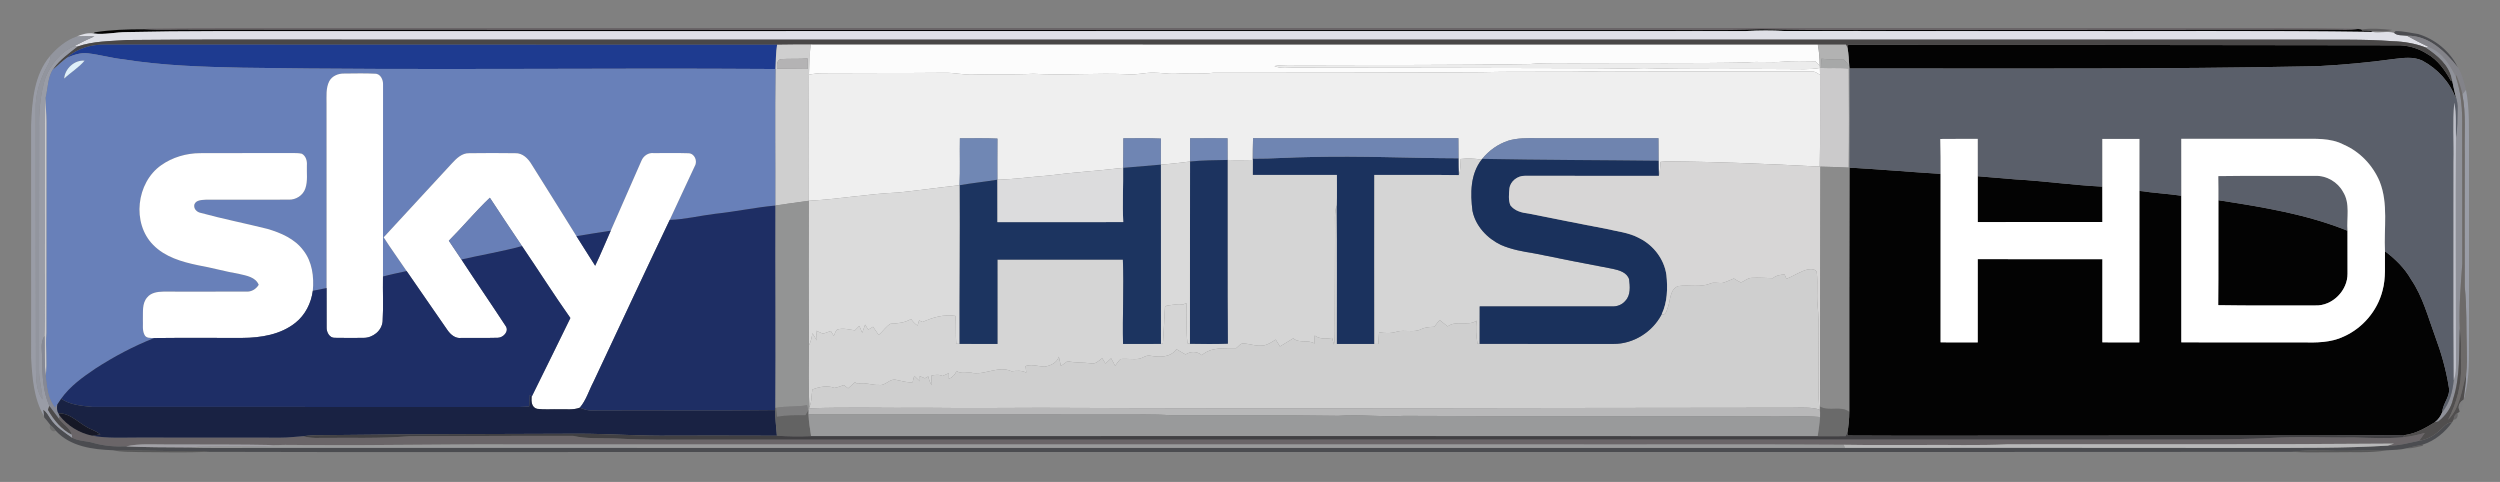 <?xml version="1.0" encoding="UTF-8" standalone="yes"?>
<svg xmlns="http://www.w3.org/2000/svg" xmlns:xlink="http://www.w3.org/1999/xlink" width="553.333px" height="106.667px" viewBox="0 0 415 80" version="1.1">
  <rect x="0" y="0" width="415" height="80" fill="#808080" stroke="none"/>
  <g id="surface1">
    <path style=" stroke:none;fill-rule:nonzero;fill:rgb(41.569%,39.608%,40.784%);fill-opacity:1;" d="M 23.855 4.863 C 24.305 4.758 24.766 4.742 25.223 4.742 C 34.059 4.586 42.898 4.672 51.734 4.648 C 160.371 4.648 269.008 4.648 377.648 4.648 C 382.316 4.641 386.992 4.68 391.66 4.781 L 391.449 4.812 C 390.051 5.074 388.633 4.926 387.227 4.945 C 366.055 4.992 344.883 4.949 323.707 4.988 C 313.285 4.93 302.852 5.113 292.43 4.867 C 285.199 5.125 277.949 4.922 270.715 4.988 C 191.23 4.988 111.746 4.992 32.262 4.949 C 29.461 4.875 26.648 5.074 23.855 4.863 Z M 23.855 4.863 "/>
    <path style=" stroke:none;fill-rule:nonzero;fill:rgb(41.569%,39.608%,40.784%);fill-opacity:1;" d="M 9.871 68.98 C 11.203 70.691 13.168 71.895 15.293 72.328 C 17.832 72.801 20.426 72.625 22.992 72.633 C 30.855 72.633 38.719 72.629 46.586 72.648 C 47.828 72.656 49.059 72.492 50.297 72.41 C 51.18 72.641 52.094 72.73 53.004 72.691 C 58.004 72.625 63.02 72.828 68.008 72.406 C 77.047 72.41 86.09 72.324 95.129 72.352 C 97.336 72.863 99.602 72.703 101.844 72.766 C 107.789 73.105 113.75 72.93 119.699 72.973 C 197.918 72.965 276.133 72.98 354.352 72.961 C 361.895 72.934 369.438 73.066 376.969 72.699 C 381.551 72.406 386.141 72.676 390.73 72.605 C 393.457 72.695 396.199 72.828 398.922 72.586 C 400.145 72.48 401.336 72.188 402.52 71.871 C 402.199 72.309 401.879 72.738 401.57 73.176 C 399.855 73.523 398.152 74.023 396.391 73.973 C 396.734 73.863 397.078 73.746 397.43 73.633 C 376.051 73.816 354.672 73.695 333.293 73.746 C 328.398 73.992 323.496 73.812 318.598 73.867 C 314.422 73.844 310.246 73.91 306.07 73.828 C 289.93 73.707 273.777 73.809 257.637 73.773 C 200.379 73.773 143.121 73.781 85.863 73.773 C 74.578 73.695 63.297 73.965 52.012 73.879 C 49.918 73.902 47.824 73.801 45.734 73.887 C 39.746 73.754 33.754 73.801 27.762 73.781 C 25.477 73.797 23.164 73.586 20.914 74.102 C 19.113 74.172 17.297 74.031 15.551 73.539 C 14.375 73.168 13.074 73.254 11.973 72.66 C 11.953 72.488 11.938 72.316 11.922 72.148 C 11.59 70.992 10.441 70.438 9.781 69.512 C 9.805 69.379 9.848 69.113 9.871 68.98 Z M 9.871 68.98 "/>
    <path style=" stroke:none;fill-rule:nonzero;fill:rgb(1.176%,1.176%,1.176%);fill-opacity:1;" d="M 15.734 5.363 C 18.414 4.938 21.145 4.863 23.855 4.863 C 26.648 5.074 29.461 4.875 32.262 4.949 C 111.746 4.992 191.23 4.988 270.715 4.988 C 277.949 4.922 285.199 5.125 292.43 4.867 C 302.852 5.113 313.285 4.93 323.707 4.988 C 344.883 4.949 366.055 4.992 387.227 4.945 C 388.633 4.926 390.051 5.074 391.449 4.812 C 391.578 4.832 391.836 4.871 391.965 4.895 C 392.004 4.938 392.094 5.035 392.133 5.082 C 392.617 5.07 393.105 5.09 393.594 5.145 L 393.84 5.301 C 375.781 5.043 357.723 5.203 339.664 5.16 C 325.184 5.148 310.703 5.164 296.223 5.148 C 294.109 5.02 291.992 5.035 289.879 5.152 C 209.855 5.16 129.832 5.148 49.805 5.168 C 40.227 5.184 30.648 5.113 21.074 5.328 C 19.219 5.328 17.371 5.801 15.512 5.559 Z M 15.734 5.363 "/>
    <path style=" stroke:none;fill-rule:nonzero;fill:rgb(1.176%,1.176%,1.176%);fill-opacity:1;" d="M 306.797 7.449 C 337.121 7.465 367.449 7.453 397.77 7.523 C 399.57 7.461 401.355 7.957 402.871 8.922 C 404.703 9.938 405.91 11.699 406.895 13.492 L 407.02 13.188 C 407.199 14.086 407.402 14.977 407.613 15.871 L 407.637 16.273 C 406.641 13.586 404.609 11.402 402.102 10.062 C 400.586 9.352 398.867 9.617 397.27 9.809 C 393.094 10.391 388.891 10.762 384.684 10.988 C 358.797 11.523 332.902 11.348 307.012 11.363 C 307.004 11.254 306.984 11.039 306.977 10.934 C 306.91 9.945 306.871 8.957 306.699 7.984 C 306.727 7.852 306.773 7.582 306.797 7.449 Z M 306.797 7.449 "/>
    <path style=" stroke:none;fill-rule:nonzero;fill:rgb(1.176%,1.176%,1.176%);fill-opacity:1;" d="M 307.012 27.832 C 312.059 28.098 317.094 28.559 322.141 28.859 C 322.141 38.184 322.141 47.508 322.137 56.832 C 324.191 56.84 326.246 56.832 328.301 56.836 C 328.305 52.23 328.293 47.625 328.305 43.02 C 335.203 43.031 342.098 43.016 348.996 43.027 C 348.996 47.629 349 52.23 348.992 56.832 C 351.039 56.84 353.086 56.832 355.133 56.836 C 355.141 48.453 355.129 40.066 355.141 31.684 C 357.449 32.027 359.781 32.156 362.098 32.488 C 362.102 40.605 362.102 48.719 362.098 56.832 C 368.773 56.84 375.449 56.832 382.125 56.836 C 384.473 56.887 386.922 56.898 389.09 55.852 C 392.215 54.449 394.648 51.586 395.492 48.262 C 396.09 46.129 395.848 43.891 395.906 41.707 C 397.625 42.992 399.172 44.516 400.242 46.395 C 402.188 49.254 403.051 52.641 404.234 55.848 C 405.25 58.566 406.047 61.379 406.5 64.242 C 406.832 65.777 405.496 66.93 405.414 68.414 C 405.156 69.078 404.738 69.672 404.164 70.098 C 402.625 71.059 401.031 71.973 399.199 72.223 C 380.949 72.344 362.699 72.27 344.449 72.324 C 331.879 72.289 319.305 72.383 306.734 72.301 L 306.652 71.875 C 306.875 70.719 306.973 69.543 306.98 68.367 C 306.992 54.855 306.961 41.344 307.012 27.832 Z M 307.012 27.832 "/>
    <path style=" stroke:none;fill-rule:nonzero;fill:rgb(1.176%,1.176%,1.176%);fill-opacity:1;" d="M 328.305 29.254 C 330.391 29.41 332.469 29.621 334.559 29.777 C 339.379 30.047 344.164 30.746 348.988 30.977 C 349 32.938 348.992 34.895 348.996 36.852 C 342.098 36.867 335.203 36.852 328.305 36.859 C 328.301 34.324 328.297 31.789 328.305 29.254 Z M 328.305 29.254 "/>
    <path style=" stroke:none;fill-rule:nonzero;fill:rgb(1.176%,1.176%,1.176%);fill-opacity:1;" d="M 368.254 33.238 C 375.508 34.359 382.844 35.535 389.684 38.301 C 389.695 40.664 389.688 43.031 389.691 45.395 C 389.734 48.215 387.184 50.809 384.348 50.703 C 378.977 50.672 373.598 50.758 368.223 50.656 C 368.285 44.852 368.227 39.043 368.254 33.238 Z M 368.254 33.238 "/>
    <path style=" stroke:none;fill-rule:nonzero;fill:rgb(24.706%,24.314%,24.706%);fill-opacity:0.529;" d="M 391.965 4.895 C 393.648 4.648 395.395 4.801 397.09 4.965 C 395.969 5.344 394.746 5.09 393.594 5.145 C 393.105 5.09 392.617 5.07 392.133 5.082 C 392.094 5.035 392.004 4.938 391.965 4.895 Z M 391.965 4.895 "/>
    <path style=" stroke:none;fill-rule:nonzero;fill:rgb(87.451%,87.843%,90.588%);fill-opacity:1;" d="M 21.074 5.328 C 30.648 5.113 40.227 5.184 49.805 5.168 C 129.832 5.148 209.855 5.16 289.879 5.152 C 291.992 5.035 294.109 5.02 296.223 5.148 C 310.703 5.164 325.184 5.148 339.664 5.16 C 357.723 5.203 375.781 5.043 393.84 5.301 C 395.02 5.535 396.258 5.109 397.406 5.449 C 397.984 5.977 398.82 5.816 399.543 5.926 C 400.758 6.605 401.996 7.238 403.25 7.84 C 403.109 7.852 402.824 7.871 402.684 7.887 C 400.914 7.203 399.02 6.891 397.129 6.836 C 392.344 6.461 387.535 6.641 382.742 6.57 C 275.266 6.562 167.793 6.57 60.32 6.57 C 47.234 6.594 34.145 6.496 21.055 6.641 C 18.301 6.836 15.477 6.801 12.836 7.734 L 12.332 7.648 C 13.426 7.062 14.543 6.527 15.68 6.031 C 14.699 6.027 13.719 6.008 12.742 6.055 C 13.609 5.684 14.559 5.406 15.512 5.559 C 17.371 5.801 19.219 5.328 21.074 5.328 Z M 21.074 5.328 "/>
    <path style=" stroke:none;fill-rule:nonzero;fill:rgb(29.412%,29.804%,31.373%);fill-opacity:1;" d="M 397.406 5.449 C 397.473 5.375 397.605 5.23 397.668 5.156 C 398.914 5.148 400.164 5.469 401.402 5.648 C 404.215 6.484 406.723 8.527 407.996 11.184 C 405.91 8.539 403.156 5.859 399.543 5.926 C 398.82 5.816 397.984 5.977 397.406 5.449 Z M 397.406 5.449 "/>
    <path style=" stroke:none;fill-rule:nonzero;fill:rgb(29.412%,29.804%,31.373%);fill-opacity:1;" d="M 7.16 68.02 C 7.754 68.344 8.02 68.992 8.398 69.516 C 9.281 70.867 10.68 71.742 11.973 72.66 C 13.074 73.254 14.375 73.168 15.551 73.539 C 17.297 74.031 19.113 74.172 20.914 74.102 C 24.242 74.258 27.57 74.254 30.898 74.277 C 35.066 74.402 39.242 74.324 43.414 74.332 C 131.012 74.359 218.609 74.348 306.207 74.344 C 328.961 74.328 351.719 74.336 374.477 74.359 C 381.781 74.34 389.094 74.418 396.391 73.973 C 398.152 74.023 399.855 73.523 401.57 73.176 C 402.855 72.973 404.035 72.34 404.984 71.457 C 405.613 70.922 406.137 70.109 407.055 70.098 C 405.867 71.77 404.148 73.191 402.18 73.805 C 401.293 73.977 400.406 74.156 399.547 74.406 C 398.461 74.691 397.332 74.68 396.227 74.746 C 393.008 74.711 389.789 74.926 386.574 74.793 C 384.512 74.652 382.449 74.762 380.406 75.008 C 289.887 75.07 199.371 75.016 108.855 75.035 C 84.09 75.016 59.324 75.082 34.566 75.004 C 32.637 74.734 30.688 74.945 28.75 74.891 C 25.426 74.809 22.102 74.77 18.777 74.742 C 15.402 74.621 11.648 74.141 9.25 71.488 C 9.02 71.133 8.723 70.824 8.379 70.574 C 8.242 70.398 7.969 70.047 7.832 69.871 C 7.812 69.848 7.77 69.793 7.746 69.766 C 7.645 69.645 7.441 69.41 7.34 69.289 L 7.309 69.086 C 7.273 68.82 7.199 68.289 7.16 68.02 Z M 7.16 68.02 "/>
    <path style=" stroke:none;fill-rule:nonzero;fill:rgb(57.255%,58.431%,61.961%);fill-opacity:1;" d="M 8.336 9.254 C 9.539 7.883 11 6.656 12.742 6.055 C 13.719 6.008 14.699 6.027 15.68 6.031 C 14.543 6.527 13.426 7.062 12.332 7.648 C 10.07 8.586 8.453 10.691 7.535 12.906 C 6.688 15.645 6.43 18.551 6.496 21.41 C 6.473 34.723 6.473 48.039 6.48 61.352 C 6.445 63.027 6.988 64.641 7.051 66.309 C 6.023 64.887 5.992 63.027 5.965 61.344 C 5.934 46.961 5.941 32.582 5.93 18.203 C 5.844 15.934 6.5 13.699 7.477 11.672 C 7.832 10.895 8.453 10.164 8.336 9.254 Z M 8.336 9.254 "/>
    <path style=" stroke:none;fill-rule:nonzero;fill:rgb(51.373%,51.373%,53.725%);fill-opacity:0.969;" d="M 399.543 5.926 C 403.156 5.859 405.91 8.539 407.996 11.184 C 408.77 12.285 408.996 13.641 409.355 14.914 C 409.207 15.109 408.902 15.492 408.754 15.684 C 408.516 14.582 408.199 13.492 407.742 12.461 L 407.688 12.809 C 406.715 10.797 405.43 8.691 403.25 7.84 C 401.996 7.238 400.758 6.605 399.543 5.926 Z M 399.543 5.926 "/>
    <path style=" stroke:none;fill-rule:nonzero;fill:rgb(28.627%,27.843%,27.843%);fill-opacity:1;" d="M 12.836 7.734 C 15.477 6.801 18.301 6.836 21.055 6.641 C 34.145 6.496 47.234 6.594 60.32 6.57 C 167.793 6.57 275.266 6.562 382.742 6.57 C 387.535 6.641 392.344 6.461 397.129 6.836 C 399.02 6.891 400.914 7.203 402.684 7.887 C 404.598 9.16 406.598 10.789 407.02 13.188 L 406.895 13.492 C 405.91 11.699 404.703 9.938 402.871 8.922 C 401.355 7.957 399.57 7.461 397.77 7.523 C 367.449 7.453 337.121 7.465 306.797 7.449 C 306.773 7.582 306.727 7.852 306.699 7.984 C 306.629 7.844 306.492 7.562 306.422 7.418 C 304.867 7.445 303.312 7.395 301.758 7.414 C 246.043 7.426 190.328 7.41 134.613 7.398 C 132.738 7.391 130.867 7.391 128.996 7.43 C 91.848 7.426 54.703 7.398 17.559 7.402 C 15.238 7.344 12.832 8 11.102 9.602 C 10.301 10.211 9.562 10.895 8.812 11.562 L 8.949 11.273 C 9.988 9.844 11.465 8.82 12.836 7.734 Z M 12.836 7.734 "/>
    <path style=" stroke:none;fill-rule:nonzero;fill:rgb(11.765%,23.137%,56.471%);fill-opacity:1;" d="M 11.102 9.602 C 12.832 8 15.238 7.344 17.559 7.402 C 54.703 7.398 91.848 7.426 128.996 7.43 C 128.789 8.762 128.789 10.113 128.734 11.457 C 99.234 11.246 69.734 11.703 40.234 11.238 C 33.625 11.105 26.996 10.898 20.457 9.848 C 18.508 9.641 16.617 9.09 14.676 8.863 C 13.426 8.684 12.219 9.105 11.102 9.602 Z M 11.102 9.602 "/>
    <path style=" stroke:none;fill-rule:nonzero;fill:rgb(81.176%,81.176%,81.176%);fill-opacity:1;" d="M 128.996 7.43 C 130.867 7.391 132.738 7.391 134.613 7.398 C 134.324 9.043 134.387 10.719 134.289 12.379 C 134.223 19.359 134.312 26.344 134.254 33.328 C 132.395 33.555 130.551 33.867 128.699 34.121 C 128.73 26.57 128.633 19.008 128.734 11.457 C 128.789 10.113 128.789 8.762 128.996 7.43 M 129.582 9.816 C 128.887 10.047 128.98 10.828 128.988 11.41 C 130.676 11.414 132.363 11.414 134.051 11.449 C 134.055 10.863 134.059 10.281 134.059 9.695 C 132.566 9.82 131.07 9.711 129.582 9.816 Z M 129.582 9.816 "/>
    <path style=" stroke:none;fill-rule:nonzero;fill:rgb(81.176%,81.176%,81.176%);fill-opacity:1;" d="M 221.613 38.031 C 221.633 36.703 221.465 35.344 221.902 34.059 C 221.969 41.734 221.91 49.414 221.926 57.094 C 223.996 57.094 226.07 57.09 228.141 57.094 C 228.312 57.094 228.648 57.094 228.816 57.094 C 228.852 56.449 228.887 55.801 228.922 55.156 C 229.891 55.328 230.895 55.363 231.844 55.066 C 233.18 54.676 234.645 55.289 235.922 54.641 C 236.59 54.305 237.348 54.289 238.082 54.242 C 238.387 53.871 238.676 53.492 238.977 53.117 C 239.418 53.477 239.855 53.84 240.309 54.191 C 241.738 53.098 243.676 54.219 245.129 53.227 C 244.945 54.5 245.059 55.797 245.266 57.062 L 245.621 57.078 C 253.027 57.102 260.434 57.086 267.836 57.09 C 271.156 57.109 274.316 55.109 275.836 52.176 C 276.59 52.387 276.691 51.414 276.895 50.938 C 277.316 49.754 277.184 48.078 278.543 47.5 C 280.32 47.211 282.203 47.773 283.91 47.062 C 284.652 46.719 285.477 47.172 286.223 46.887 C 286.766 46.695 287.289 46.457 287.82 46.23 C 288.191 46.465 288.562 46.707 288.973 46.887 C 289.59 46.695 290.074 46.137 290.754 46.125 C 291.934 46.047 293.117 46.152 294.301 46.18 C 294.828 45.715 295.551 45.605 296.23 45.555 C 296.355 45.793 296.445 46.043 296.543 46.297 C 297.742 45.82 298.824 45.039 300.086 44.727 C 300.629 44.637 301.617 44.617 301.605 45.406 C 301.766 47.098 301.566 48.797 301.703 50.484 C 302.062 53.992 301.805 57.523 301.891 61.039 C 301.957 63.355 301.727 65.688 302.066 67.988 C 300.586 67.551 299.039 67.676 297.523 67.68 C 255.918 67.703 214.32 67.879 172.707 67.695 C 166.32 67.727 159.938 67.762 153.555 67.691 C 147.133 67.762 140.711 67.551 134.297 67.781 L 134.355 67.566 C 134.785 66.656 134.688 65.633 134.848 64.664 C 135.969 64.219 137.328 63.93 138.508 64.395 C 139.051 64.316 139.559 64.094 140.074 63.922 C 140.309 64.102 140.543 64.289 140.785 64.469 C 141.152 64.137 141.527 63.801 141.906 63.469 C 142.027 63.531 142.273 63.652 142.395 63.711 C 143.562 63.395 144.723 63.973 145.906 63.902 C 146.98 64.098 147.668 62.797 148.754 63.051 C 149.66 63.223 150.551 63.543 151.492 63.457 C 151.582 63.098 151.668 62.742 151.758 62.387 C 152.078 62.684 152.387 62.992 152.711 63.293 C 152.695 63.008 152.684 62.723 152.676 62.438 C 152.961 62.559 153.242 62.68 153.531 62.797 C 153.715 62.691 153.898 62.59 154.086 62.484 C 154.219 62.992 154.359 63.504 154.672 63.938 C 154.676 63.41 154.617 62.887 154.586 62.367 C 155.207 62.211 155.859 62.125 156.457 62.418 C 156.805 62.262 157.156 62.105 157.508 61.945 C 157.504 62.262 157.508 62.582 157.512 62.902 C 158.098 62.633 158.562 62.195 158.77 61.57 C 159.613 62.184 160.625 61.672 161.555 61.93 C 163.703 62.195 165.836 60.652 167.93 61.645 C 168.75 61.52 169.574 61.461 170.359 61.859 C 170.324 61.492 170.273 61.129 170.246 60.762 C 171.301 60.41 172.348 60.832 173.41 60.867 C 174.387 60.703 175.457 60.242 175.766 59.203 C 175.875 59.727 175.984 60.246 176.109 60.762 C 176.477 60.488 176.848 60.219 177.223 59.949 C 178.461 60.266 179.754 60.125 181.02 60.309 C 181.812 60.527 182.391 59.891 182.961 59.461 C 183.145 59.758 183.328 60.055 183.516 60.352 C 183.824 60.062 184.129 59.766 184.441 59.48 C 184.668 59.895 184.887 60.309 185.113 60.727 C 185.395 60.344 185.66 59.941 186.008 59.605 C 187.035 59.477 188.078 59.73 189.105 59.551 C 189.754 59.43 190.32 58.859 191.012 59.062 C 192.523 59.332 194.305 59.344 195.289 57.969 C 195.789 58.258 196.293 58.555 196.801 58.844 C 197.645 58.281 198.727 58.285 199.504 58.965 C 201.066 57.566 203.266 57.848 205.199 57.801 C 205.586 57.527 205.898 56.965 206.438 57.008 C 207.516 57.086 208.574 57.512 209.668 57.352 C 210.453 57.254 211.113 56.785 211.762 56.367 C 211.996 56.746 212.23 57.133 212.473 57.512 C 213.207 57.059 213.941 56.605 214.684 56.164 C 215.684 57.047 217.125 56.332 218.23 57.031 C 218.219 56.586 218.215 56.145 218.238 55.699 C 219.09 56.316 220.129 56.254 221.121 56.094 C 221.219 56.465 221.324 56.836 221.434 57.211 C 221.648 55.824 221.543 54.418 221.562 53.027 C 221.605 48.027 221.586 43.027 221.613 38.031 Z M 221.613 38.031 "/>
    <path style=" stroke:none;fill-rule:nonzero;fill:rgb(98.824%,98.824%,98.824%);fill-opacity:1;" d="M 134.613 7.398 C 190.328 7.41 246.043 7.426 301.758 7.414 C 301.977 8.566 302.07 9.73 302.074 10.902 C 301.828 10.656 301.582 10.414 301.336 10.172 C 299.539 10.141 297.742 10.094 295.957 10.242 C 293.969 10.438 291.969 10.148 289.98 10.371 C 281.004 10.555 272.023 10.43 263.047 10.484 C 260.02 10.535 256.984 10.359 253.965 10.633 C 241.355 10.848 228.742 10.762 216.129 10.816 C 214.602 10.824 213.062 10.715 211.551 10.965 C 212.68 11.465 213.949 11.18 215.145 11.234 C 231.645 11.27 248.141 11.254 264.637 11.32 C 267.402 11.332 270.164 11.434 272.926 11.309 C 280.91 11.574 288.898 11.375 296.883 11.469 C 298.621 11.449 300.375 11.598 302.098 11.277 C 302.105 11.664 302.109 12.051 302.125 12.441 C 301.688 12.164 301.258 11.801 300.711 11.855 C 289.113 11.852 277.516 11.871 265.922 11.82 C 259.254 12.016 252.594 11.816 245.934 11.988 C 231.094 12.078 216.254 12.059 201.414 12.078 C 199.293 12.355 197.156 12.117 195.031 12.254 C 193.859 12.297 192.699 12.07 191.531 12.059 C 190.156 12.027 188.805 12.438 187.426 12.34 C 182.129 12.062 176.82 12.559 171.527 12.246 C 168.195 12.434 164.855 12.273 161.523 12.391 C 159.914 12.449 158.34 12.035 156.734 12.082 C 150.035 12.148 143.336 12.098 136.641 12.148 C 135.848 12.148 135.062 12.246 134.289 12.379 C 134.387 10.719 134.324 9.043 134.613 7.398 Z M 134.613 7.398 "/>
    <path style=" stroke:none;fill-rule:nonzero;fill:rgb(69.804%,69.804%,69.804%);fill-opacity:1;" d="M 301.758 7.414 C 303.312 7.395 304.867 7.445 306.422 7.418 C 306.492 7.562 306.629 7.844 306.699 7.984 C 306.871 8.957 306.91 9.945 306.977 10.934 C 306.684 10.582 306.398 10.234 306.105 9.891 C 304.848 9.906 303.594 9.887 302.352 9.742 C 302.316 10.254 302.297 10.766 302.273 11.281 L 302.098 11.277 L 302.074 10.902 C 302.07 9.73 301.977 8.566 301.758 7.414 Z M 301.758 7.414 "/>
    <path style=" stroke:none;fill-rule:nonzero;fill:rgb(60%,61.176%,65.098%);fill-opacity:1;" d="M 7.535 12.906 C 8.453 10.691 10.07 8.586 12.332 7.648 L 12.836 7.734 C 11.465 8.82 9.988 9.844 8.949 11.273 C 7.887 12.703 7.973 14.582 7.578 16.25 C 7.445 17.641 7.5 19.043 7.469 20.441 C 7.457 30.449 7.477 40.457 7.465 50.465 C 7.449 52.227 7.523 53.992 7.398 55.75 C 6.594 56.938 7.031 58.414 7.004 59.746 C 7.023 62.324 7.125 64.977 8.188 67.379 C 8.129 67.543 8.016 67.871 7.957 68.039 C 8.918 69.691 10.176 71.289 11.922 72.148 C 11.938 72.316 11.953 72.488 11.973 72.66 C 10.68 71.742 9.281 70.867 8.398 69.516 C 8.02 68.992 7.754 68.344 7.16 68.02 C 7.199 68.289 7.273 68.82 7.309 69.086 C 5.594 66.184 5.355 62.727 5.168 59.438 C 5.16 46.543 5.16 33.652 5.164 20.758 C 5.316 16.777 5.648 12.434 8.336 9.254 C 8.453 10.164 7.832 10.895 7.477 11.672 C 6.5 13.699 5.844 15.934 5.93 18.203 C 5.941 32.582 5.934 46.961 5.965 61.344 C 5.992 63.027 6.023 64.887 7.051 66.309 C 6.988 64.641 6.445 63.027 6.48 61.352 C 6.473 48.039 6.473 34.723 6.496 21.41 C 6.43 18.551 6.688 15.645 7.535 12.906 Z M 7.535 12.906 "/>
    <path style=" stroke:none;fill-rule:nonzero;fill:rgb(60%,61.176%,65.098%);fill-opacity:1;" d="M 408.754 15.684 C 408.902 15.492 409.207 15.109 409.355 14.914 C 410 18.215 409.82 21.586 409.852 24.926 C 409.848 35.043 409.848 45.16 409.852 55.277 C 409.816 58.957 410.082 62.73 408.965 66.289 C 409.109 64.898 409.379 63.516 409.383 62.113 C 409.559 60.691 409.512 59.258 409.488 57.832 C 409.379 54.422 409.504 51.004 409.152 47.605 C 409.121 40.262 409.141 32.918 409.152 25.57 C 409.07 22.277 409.398 18.938 408.754 15.684 Z M 408.754 15.684 "/>
    <path style=" stroke:none;fill-rule:nonzero;fill:rgb(56.078%,56.863%,60%);fill-opacity:1;" d="M 403.25 7.84 C 405.43 8.691 406.715 10.797 407.688 12.809 C 408.574 15.465 408.773 18.293 408.723 21.078 C 408.719 28.641 408.754 36.203 408.738 43.762 C 408.492 47.348 408.172 50.945 408.316 54.539 C 408.148 58.461 408.453 62.48 407.199 66.262 C 406.883 67.754 405.945 69.035 404.758 69.957 C 404.609 69.992 404.316 70.062 404.164 70.098 C 404.738 69.672 405.156 69.078 405.414 68.414 C 406.648 66.914 407.125 65 407.324 63.105 C 407.84 61.828 407.656 60.434 407.691 59.09 C 407.699 46.996 407.605 34.902 407.691 22.805 C 407.988 21.289 407.902 19.73 407.969 18.195 C 408.012 17.402 407.871 16.617 407.613 15.871 C 407.402 14.977 407.199 14.086 407.02 13.188 C 406.598 10.789 404.598 9.16 402.684 7.887 C 402.824 7.871 403.109 7.852 403.25 7.84 Z M 403.25 7.84 "/>
    <path style=" stroke:none;fill-rule:nonzero;fill:rgb(40.784%,50.196%,72.549%);fill-opacity:1;" d="M 11.102 9.602 C 12.219 9.105 13.426 8.684 14.676 8.863 C 16.617 9.09 18.508 9.641 20.457 9.848 C 26.996 10.898 33.625 11.105 40.234 11.238 C 69.734 11.703 99.234 11.246 128.734 11.457 C 128.633 19.008 128.73 26.57 128.699 34.121 C 125.363 34.426 122.086 35.133 118.762 35.484 C 116.23 35.789 113.73 36.422 111.172 36.504 C 112.531 33.508 113.969 30.551 115.34 27.559 C 115.828 26.727 115.305 25.465 114.289 25.441 C 112.371 25.375 110.449 25.426 108.531 25.418 C 107.641 25.309 106.828 25.855 106.488 26.664 C 104.773 30.531 103.094 34.414 101.387 38.289 C 99.488 38.594 97.586 38.879 95.688 39.199 C 93.227 35.219 90.73 31.266 88.25 27.297 C 87.672 26.324 86.754 25.387 85.535 25.434 C 82.988 25.395 80.441 25.402 77.895 25.434 C 76.676 25.395 75.773 26.305 75.008 27.133 C 71.238 31.219 67.461 35.305 63.691 39.395 C 64.906 41.297 66.246 43.121 67.504 44.996 C 66.191 45.289 64.871 45.543 63.574 45.895 C 63.59 35.281 63.578 24.664 63.586 14.047 C 63.625 13.27 63.172 12.23 62.273 12.238 C 60.559 12.148 58.836 12.203 57.125 12.211 C 56.16 12.184 55.133 12.602 54.66 13.477 C 54.066 14.641 54.223 15.992 54.207 17.25 C 54.215 27.441 54.203 37.629 54.215 47.816 C 53.453 47.977 52.688 48.129 51.926 48.27 C 52.145 45.961 51.828 43.453 50.363 41.578 C 48.934 39.641 46.625 38.652 44.391 37.996 C 40.719 37.078 37.004 36.344 33.352 35.348 C 32.672 35.23 32.078 34.645 32.273 33.914 C 32.574 33.176 33.504 33.203 34.168 33.148 C 38.75 33.133 43.328 33.164 47.91 33.137 C 49.109 33.195 50.312 32.434 50.688 31.277 C 51.109 30.055 50.895 28.727 50.941 27.461 C 51 26.727 50.797 25.914 50.113 25.523 C 49.59 25.398 49.047 25.414 48.516 25.406 C 43.418 25.43 38.316 25.395 33.219 25.426 C 30.934 25.434 28.621 26.105 26.75 27.434 C 22.637 30.324 21.852 37.055 25.438 40.664 C 27.395 42.664 30.18 43.465 32.844 44.023 C 35.156 44.43 37.422 45.082 39.734 45.48 C 40.93 45.762 42.422 45.992 42.949 47.277 C 42.504 47.996 41.734 48.469 40.875 48.406 C 36.289 48.43 31.703 48.402 27.117 48.41 C 26.156 48.422 25.066 48.574 24.426 49.379 C 23.551 50.379 23.762 51.809 23.719 53.031 C 23.77 53.867 23.586 54.777 23.973 55.551 C 24.242 56.195 25.02 56.082 25.59 56.117 C 22.168 57.465 18.906 59.199 15.824 61.195 C 13.734 62.605 11.625 64.113 10.148 66.195 C 9.93 66.5 9.723 66.816 9.516 67.133 C 9.422 67.27 9.242 67.535 9.148 67.676 C 7.938 66.207 7.77 64.254 7.59 62.441 C 7.852 60.059 7.539 57.66 7.695 55.273 C 7.707 43.555 7.699 31.84 7.711 20.121 C 7.711 18.828 7.551 17.539 7.578 16.25 C 7.973 14.582 7.887 12.703 8.949 11.273 L 8.812 11.562 C 9.562 10.895 10.301 10.211 11.102 9.602 M 10.656 13.039 C 11.746 12.008 13.07 11.227 14.035 10.074 C 12.379 9.918 10.77 11.402 10.656 13.039 Z M 10.656 13.039 "/>
    <path style=" stroke:none;fill-rule:nonzero;fill:rgb(70.588%,70.196%,70.588%);fill-opacity:1;" d="M 129.582 9.816 C 131.07 9.711 132.566 9.82 134.059 9.695 C 134.059 10.281 134.055 10.863 134.051 11.449 C 132.363 11.414 130.676 11.414 128.988 11.41 C 128.98 10.828 128.887 10.047 129.582 9.816 Z M 129.582 9.816 "/>
    <path style=" stroke:none;fill-rule:nonzero;fill:rgb(65.49%,65.882%,65.882%);fill-opacity:1;" d="M 302.352 9.742 C 303.594 9.887 304.848 9.906 306.105 9.891 C 306.398 10.234 306.684 10.582 306.977 10.934 C 306.984 11.039 307.004 11.254 307.012 11.363 C 307.047 16.852 307.035 22.344 307.012 27.832 L 306.848 27.824 C 306.953 22.352 306.922 16.871 306.867 11.398 C 305.336 11.223 303.801 11.359 302.273 11.281 C 302.297 10.766 302.316 10.254 302.352 9.742 Z M 302.352 9.742 "/>
    <path style=" stroke:none;fill-rule:nonzero;fill:rgb(35.294%,37.255%,41.569%);fill-opacity:1;" d="M 397.27 9.809 C 398.867 9.617 400.586 9.352 402.102 10.062 C 404.609 11.402 406.641 13.586 407.637 16.273 L 407.613 15.871 C 407.871 16.617 408.012 17.402 407.969 18.195 C 407.902 19.73 407.988 21.289 407.691 22.805 C 407.621 20.887 407.805 18.941 407.41 17.051 C 407.105 20.293 407.367 23.57 407.285 26.828 C 407.309 38.922 407.23 51.012 407.324 63.105 C 407.125 65 406.648 66.914 405.414 68.414 C 405.496 66.93 406.832 65.777 406.5 64.242 C 406.047 61.379 405.25 58.566 404.234 55.848 C 403.051 52.641 402.188 49.254 400.242 46.395 C 399.172 44.516 397.625 42.992 395.906 41.707 C 395.711 37.855 396.488 33.816 395.027 30.137 C 393.895 27.453 391.762 25.188 389.082 24.023 C 386.844 22.84 384.238 23.062 381.797 23.043 C 375.227 23.043 368.66 23.039 362.09 23.043 C 362.098 26.195 362.086 29.344 362.098 32.488 C 359.781 32.156 357.449 32.027 355.141 31.684 C 355.145 28.809 355.133 25.938 355.148 23.062 C 353.09 23.051 351.035 23.055 348.984 23.062 C 348.988 25.699 348.98 28.34 348.988 30.977 C 344.164 30.746 339.379 30.047 334.559 29.777 C 332.469 29.621 330.391 29.41 328.305 29.254 C 328.309 27.184 328.312 25.121 328.305 23.055 C 326.23 23.062 324.156 23.043 322.086 23.07 C 322.145 25 322.137 26.93 322.141 28.859 C 317.094 28.559 312.059 28.098 307.012 27.832 C 307.035 22.344 307.047 16.852 307.012 11.363 C 332.902 11.348 358.797 11.523 384.684 10.988 C 388.891 10.762 393.094 10.391 397.27 9.809 Z M 397.27 9.809 "/>
    <path style=" stroke:none;fill-rule:nonzero;fill:rgb(35.294%,37.255%,41.569%);fill-opacity:1;" d="M 368.234 29.234 C 373.613 29.148 378.992 29.227 384.375 29.195 C 386.23 29.137 388.062 30.219 388.949 31.852 C 390.16 33.781 389.523 36.152 389.684 38.301 C 382.844 35.535 375.508 34.359 368.254 33.238 C 368.25 31.902 368.27 30.57 368.234 29.234 Z M 368.234 29.234 "/>
    <path style=" stroke:none;fill-rule:nonzero;fill:rgb(87.059%,94.118%,98.431%);fill-opacity:1;" d="M 10.656 13.039 C 10.77 11.402 12.379 9.918 14.035 10.074 C 13.07 11.227 11.746 12.008 10.656 13.039 Z M 10.656 13.039 "/>
    <path style=" stroke:none;fill-rule:nonzero;fill:rgb(92.549%,92.549%,92.549%);fill-opacity:1;" d="M 263.047 10.484 C 272.023 10.43 281.004 10.555 289.98 10.371 C 291.969 10.148 293.969 10.438 295.957 10.242 C 297.742 10.094 299.539 10.141 301.336 10.172 C 301.582 10.414 301.828 10.656 302.074 10.902 L 302.098 11.277 C 300.375 11.598 298.621 11.449 296.883 11.469 C 288.898 11.375 280.91 11.574 272.926 11.309 C 270.164 11.434 267.402 11.332 264.637 11.32 C 248.141 11.254 231.645 11.27 215.145 11.234 C 213.949 11.18 212.68 11.465 211.551 10.965 C 213.062 10.715 214.602 10.824 216.129 10.816 C 228.742 10.762 241.355 10.848 253.965 10.633 C 256.984 10.359 260.02 10.535 263.047 10.484 Z M 263.047 10.484 "/>
    <path style=" stroke:none;fill-rule:nonzero;fill:rgb(79.608%,79.216%,79.608%);fill-opacity:1;" d="M 302.098 11.277 L 302.273 11.281 C 303.801 11.359 305.336 11.223 306.867 11.398 C 306.922 16.871 306.953 22.352 306.848 27.824 C 305.293 27.746 303.742 27.688 302.188 27.664 L 302.062 27.656 C 302.207 22.586 302.105 17.512 302.125 12.441 C 302.109 12.051 302.105 11.664 302.098 11.277 Z M 302.098 11.277 "/>
    <path style=" stroke:none;fill-rule:nonzero;fill:rgb(79.608%,79.216%,79.608%);fill-opacity:1;" d="M 7.469 20.441 C 7.5 19.043 7.445 17.641 7.578 16.25 C 7.551 17.539 7.711 18.828 7.711 20.121 C 7.699 31.84 7.707 43.555 7.695 55.273 C 7.539 57.66 7.852 60.059 7.59 62.441 C 7.336 60.219 7.445 57.98 7.398 55.75 C 7.523 53.992 7.449 52.227 7.465 50.465 C 7.477 40.457 7.457 30.449 7.469 20.441 Z M 7.469 20.441 "/>
    <path style=" stroke:none;fill-rule:nonzero;fill:rgb(93.725%,93.725%,93.725%);fill-opacity:1;" d="M 201.414 12.078 C 216.254 12.059 231.094 12.078 245.934 11.988 C 252.594 11.816 259.254 12.016 265.922 11.82 C 277.516 11.871 289.113 11.852 300.711 11.855 C 301.258 11.801 301.688 12.164 302.125 12.441 C 302.105 17.512 302.207 22.586 302.062 27.656 C 293.637 27.207 285.199 26.855 276.758 26.781 C 276.379 26.801 276 26.832 275.629 26.867 C 275.617 27.648 275.555 28.43 275.375 29.195 C 275.332 28.359 275.332 27.523 275.324 26.691 C 275.309 25.441 275.312 24.191 275.305 22.941 C 268.562 22.938 261.824 22.945 255.086 22.938 C 253.5 22.922 251.887 22.895 250.359 23.359 C 248.668 23.922 247.164 24.984 246.047 26.371 L 245.938 26.508 C 244.797 26.289 243.629 26.273 242.477 26.387 C 242.434 27.289 242.469 28.207 242.164 29.07 C 242.109 28.137 242.121 27.203 242.113 26.273 C 242.102 25.164 242.098 24.055 242.094 22.945 C 230.73 22.938 219.367 22.949 208.004 22.941 C 207.965 24.148 207.984 25.352 207.969 26.555 C 206.57 26.586 205.172 26.609 203.777 26.551 C 203.785 25.352 203.781 24.148 203.77 22.953 C 201.699 22.941 199.625 22.938 197.555 22.957 C 197.543 24.238 197.543 25.527 197.547 26.812 C 195.93 27.008 194.32 27.219 192.699 27.328 C 192.688 25.887 192.684 24.449 192.711 23.004 C 190.633 22.887 188.551 22.965 186.473 22.957 C 186.445 24.59 186.488 26.227 186.441 27.863 C 182.289 28.359 178.109 28.602 173.961 29.148 C 171.16 29.359 168.375 29.758 165.566 29.832 C 165.57 27.551 165.551 25.277 165.578 23.004 C 163.5 22.895 161.418 22.969 159.34 22.957 C 159.293 25.551 159.395 28.152 159.285 30.746 C 155.883 31.121 152.5 31.605 149.102 31.957 C 144.129 32.172 139.219 33.062 134.254 33.328 C 134.312 26.344 134.223 19.359 134.289 12.379 C 135.062 12.246 135.848 12.148 136.641 12.148 C 143.336 12.098 150.035 12.148 156.734 12.082 C 158.34 12.035 159.914 12.449 161.523 12.391 C 164.855 12.273 168.195 12.434 171.527 12.246 C 176.82 12.559 182.129 12.062 187.426 12.34 C 188.805 12.438 190.156 12.027 191.531 12.059 C 192.699 12.07 193.859 12.297 195.031 12.254 C 197.156 12.117 199.293 12.355 201.414 12.078 Z M 201.414 12.078 "/>
    <path style=" stroke:none;fill-rule:nonzero;fill:rgb(100%,100%,100%);fill-opacity:1;" d="M 54.66 13.477 C 55.133 12.602 56.16 12.184 57.125 12.211 C 58.836 12.203 60.559 12.148 62.273 12.238 C 63.172 12.23 63.625 13.27 63.586 14.047 C 63.578 24.664 63.59 35.281 63.574 45.895 C 63.527 48.379 63.664 50.867 63.512 53.348 C 63.379 54.93 61.875 56.09 60.344 56.086 C 58.754 56.098 57.164 56.113 55.574 56.078 C 54.688 56.113 54.176 55.109 54.219 54.328 C 54.203 52.16 54.227 49.988 54.215 47.816 C 54.203 37.629 54.215 27.441 54.207 17.25 C 54.223 15.992 54.066 14.641 54.66 13.477 Z M 54.66 13.477 "/>
    <path style=" stroke:none;fill-rule:nonzero;fill:rgb(100%,100%,100%);fill-opacity:1;" d="M 322.086 23.07 C 324.156 23.043 326.23 23.062 328.305 23.055 C 328.312 25.121 328.309 27.184 328.305 29.254 C 328.297 31.789 328.301 34.324 328.305 36.859 C 335.203 36.852 342.098 36.867 348.996 36.852 C 348.992 34.895 349 32.938 348.988 30.977 C 348.98 28.34 348.988 25.699 348.984 23.062 C 351.035 23.055 353.09 23.051 355.148 23.062 C 355.133 25.938 355.145 28.809 355.141 31.684 C 355.129 40.066 355.141 48.453 355.133 56.836 C 353.086 56.832 351.039 56.84 348.992 56.832 C 349 52.23 348.996 47.629 348.996 43.027 C 342.098 43.016 335.203 43.031 328.305 43.02 C 328.293 47.625 328.305 52.23 328.301 56.836 C 326.246 56.832 324.191 56.84 322.137 56.832 C 322.141 47.508 322.141 38.184 322.141 28.859 C 322.137 26.93 322.145 25 322.086 23.07 Z M 322.086 23.07 "/>
    <path style=" stroke:none;fill-rule:nonzero;fill:rgb(100%,100%,100%);fill-opacity:1;" d="M 362.09 23.043 C 368.66 23.039 375.227 23.043 381.797 23.043 C 384.238 23.062 386.844 22.84 389.082 24.023 C 391.762 25.188 393.895 27.453 395.027 30.137 C 396.488 33.816 395.711 37.855 395.906 41.707 C 395.848 43.891 396.09 46.129 395.492 48.262 C 394.648 51.586 392.215 54.449 389.09 55.852 C 386.922 56.898 384.473 56.887 382.125 56.836 C 375.449 56.832 368.773 56.84 362.098 56.832 C 362.102 48.719 362.102 40.605 362.098 32.488 C 362.086 29.344 362.098 26.195 362.09 23.043 M 368.234 29.234 C 368.27 30.57 368.25 31.902 368.254 33.238 C 368.227 39.043 368.285 44.852 368.223 50.656 C 373.598 50.758 378.977 50.672 384.348 50.703 C 387.184 50.809 389.734 48.215 389.691 45.395 C 389.688 43.031 389.695 40.664 389.684 38.301 C 389.523 36.152 390.16 33.781 388.949 31.852 C 388.062 30.219 386.23 29.137 384.375 29.195 C 378.992 29.227 373.613 29.148 368.234 29.234 Z M 368.234 29.234 "/>
    <path style=" stroke:none;fill-rule:nonzero;fill:rgb(100%,100%,100%);fill-opacity:1;" d="M 26.75 27.434 C 28.621 26.105 30.934 25.434 33.219 25.426 C 38.316 25.395 43.418 25.43 48.516 25.406 C 49.047 25.414 49.59 25.398 50.113 25.523 C 50.797 25.914 51 26.727 50.941 27.461 C 50.895 28.727 51.109 30.055 50.688 31.277 C 50.312 32.434 49.109 33.195 47.91 33.137 C 43.328 33.164 38.75 33.133 34.168 33.148 C 33.504 33.203 32.574 33.176 32.273 33.914 C 32.078 34.645 32.672 35.23 33.352 35.348 C 37.004 36.344 40.719 37.078 44.391 37.996 C 46.625 38.652 48.934 39.641 50.363 41.578 C 51.828 43.453 52.145 45.961 51.926 48.27 C 51.656 50.316 50.68 52.273 49.051 53.574 C 46.586 55.555 43.289 56.074 40.215 56.094 C 35.34 56.113 30.465 56.055 25.59 56.117 C 25.02 56.082 24.242 56.195 23.973 55.551 C 23.586 54.777 23.77 53.867 23.719 53.031 C 23.762 51.809 23.551 50.379 24.426 49.379 C 25.066 48.574 26.156 48.422 27.117 48.41 C 31.703 48.402 36.289 48.43 40.875 48.406 C 41.734 48.469 42.504 47.996 42.949 47.277 C 42.422 45.992 40.93 45.762 39.734 45.48 C 37.422 45.082 35.156 44.43 32.844 44.023 C 30.18 43.465 27.395 42.664 25.438 40.664 C 21.852 37.055 22.637 30.324 26.75 27.434 Z M 26.75 27.434 "/>
    <path style=" stroke:none;fill-rule:nonzero;fill:rgb(100%,100%,100%);fill-opacity:1;" d="M 75.008 27.133 C 75.773 26.305 76.676 25.395 77.895 25.434 C 80.441 25.402 82.988 25.395 85.535 25.434 C 86.754 25.387 87.672 26.324 88.25 27.297 C 90.73 31.266 93.227 35.219 95.688 39.199 C 96.723 40.84 97.75 42.484 98.797 44.117 C 99.719 42.203 100.52 40.227 101.387 38.289 C 103.094 34.414 104.773 30.531 106.488 26.664 C 106.828 25.855 107.641 25.309 108.531 25.418 C 110.449 25.426 112.371 25.375 114.289 25.441 C 115.305 25.465 115.828 26.727 115.34 27.559 C 113.969 30.551 112.531 33.508 111.172 36.504 C 106.895 45.453 102.727 54.453 98.496 63.43 C 97.75 64.836 97.305 66.449 96.246 67.668 C 95.18 68.09 94.012 67.902 92.895 67.938 C 91.652 67.898 90.398 68.027 89.16 67.867 C 88.25 67.641 88.18 66.672 88.242 65.891 C 90.406 61.535 92.543 57.16 94.684 52.789 C 91.918 48.871 89.352 44.812 86.656 40.848 C 84.859 38.184 83.078 35.512 81.316 32.82 C 78.93 35.082 76.828 37.633 74.504 39.961 C 75.199 41 75.902 42.031 76.594 43.074 C 79.004 46.762 81.504 50.395 83.914 54.078 C 84.582 54.969 83.566 56.051 82.641 56.07 C 80.621 56.129 78.598 56.074 76.574 56.098 C 75.59 56.23 74.789 55.539 74.27 54.781 C 72 51.535 69.77 48.25 67.504 44.996 C 66.246 43.121 64.906 41.297 63.691 39.395 C 67.461 35.305 71.238 31.219 75.008 27.133 Z M 75.008 27.133 "/>
    <path style=" stroke:none;fill-rule:nonzero;fill:rgb(42.745%,41.569%,41.176%);fill-opacity:1;" d="M 407.742 12.461 C 408.199 13.492 408.516 14.582 408.754 15.684 C 409.398 18.938 409.07 22.277 409.152 25.57 C 409.141 32.918 409.121 40.262 409.152 47.605 C 409.504 51.004 409.379 54.422 409.488 57.832 C 409.512 59.258 409.559 60.691 409.383 62.113 C 408.668 64.715 408.383 67.672 406.379 69.691 C 407.805 66.922 408.621 63.844 408.539 60.715 C 408.445 58.656 408.668 56.582 408.316 54.539 C 408.172 50.945 408.492 47.348 408.738 43.762 C 408.754 36.203 408.719 28.641 408.723 21.078 C 408.773 18.293 408.574 15.465 407.688 12.809 Z M 407.742 12.461 "/>
    <path style=" stroke:none;fill-rule:nonzero;fill:rgb(73.725%,74.51%,78.431%);fill-opacity:1;" d="M 407.41 17.051 C 407.805 18.941 407.621 20.887 407.691 22.805 C 407.605 34.902 407.699 46.996 407.691 59.09 C 407.656 60.434 407.84 61.828 407.324 63.105 C 407.23 51.012 407.309 38.922 407.285 26.828 C 407.367 23.57 407.105 20.293 407.41 17.051 Z M 407.41 17.051 "/>
    <path style=" stroke:none;fill-rule:nonzero;fill:rgb(43.922%,52.941%,70.588%);fill-opacity:1;" d="M 159.34 22.957 C 161.418 22.969 163.5 22.895 165.578 23.004 C 165.551 25.277 165.57 27.551 165.566 29.832 C 163.477 30.168 161.367 30.391 159.285 30.746 C 159.395 28.152 159.293 25.551 159.34 22.957 Z M 159.34 22.957 "/>
    <path style=" stroke:none;fill-rule:nonzero;fill:rgb(43.529%,52.157%,70.196%);fill-opacity:1;" d="M 186.473 22.957 C 188.551 22.965 190.633 22.887 192.711 23.004 C 192.684 24.449 192.688 25.887 192.699 27.328 C 190.613 27.516 188.527 27.684 186.441 27.863 C 186.488 26.227 186.445 24.59 186.473 22.957 Z M 186.473 22.957 "/>
    <path style=" stroke:none;fill-rule:nonzero;fill:rgb(43.529%,52.157%,70.196%);fill-opacity:1;" d="M 197.555 22.957 C 199.625 22.938 201.699 22.941 203.77 22.953 C 203.781 24.148 203.785 25.352 203.777 26.551 C 201.699 26.598 199.613 26.598 197.547 26.812 C 197.543 25.527 197.543 24.238 197.555 22.957 Z M 197.555 22.957 "/>
    <path style=" stroke:none;fill-rule:nonzero;fill:rgb(10.588%,19.608%,36.863%);fill-opacity:1;" d="M 207.969 26.555 C 207.984 25.352 207.965 24.148 208.004 22.941 C 208.008 24.074 208.004 25.203 208.023 26.332 C 211.25 26.359 214.473 26.09 217.699 26.062 C 225.84 25.844 233.977 26.254 242.113 26.273 C 242.121 27.203 242.109 28.137 242.164 29.07 C 237.488 29.004 232.812 29.055 228.137 29.043 C 228.121 38.395 228.133 47.742 228.141 57.094 C 226.07 57.09 223.996 57.094 221.926 57.094 C 221.91 49.414 221.969 41.734 221.902 34.059 C 221.957 32.387 221.918 30.711 221.922 29.043 C 217.27 29.035 212.613 29.035 207.957 29.043 C 207.953 28.215 207.957 27.383 207.969 26.555 Z M 207.969 26.555 "/>
    <path style=" stroke:none;fill-rule:nonzero;fill:rgb(43.529%,52.157%,69.804%);fill-opacity:1;" d="M 208.004 22.941 C 219.367 22.949 230.73 22.938 242.094 22.945 C 242.098 24.055 242.102 25.164 242.113 26.273 C 233.977 26.254 225.84 25.844 217.699 26.062 C 214.473 26.09 211.25 26.359 208.023 26.332 C 208.004 25.203 208.008 24.074 208.004 22.941 Z M 208.004 22.941 "/>
    <path style=" stroke:none;fill-rule:nonzero;fill:rgb(43.529%,51.765%,68.627%);fill-opacity:1;" d="M 250.359 23.359 C 251.887 22.895 253.5 22.922 255.086 22.938 C 261.824 22.945 268.562 22.938 275.305 22.941 C 275.312 24.191 275.309 25.441 275.324 26.691 C 265.566 26.57 255.805 26.57 246.047 26.371 C 247.164 24.984 248.668 23.922 250.359 23.359 Z M 250.359 23.359 "/>
    <path style=" stroke:none;fill-rule:nonzero;fill:rgb(83.529%,83.529%,83.529%);fill-opacity:1;" d="M 242.477 26.387 C 243.629 26.273 244.797 26.289 245.938 26.508 C 244.066 28.918 244.066 32.121 244.434 35.008 C 244.945 37.527 246.883 39.574 249.16 40.66 C 250.922 41.43 252.832 41.762 254.719 42.066 C 259.039 42.953 263.367 43.797 267.699 44.621 C 268.754 44.848 270.043 45.195 270.43 46.344 C 270.574 47.527 270.719 48.961 269.832 49.91 C 269.281 50.602 268.395 50.918 267.527 50.863 C 260.227 50.852 252.93 50.863 245.629 50.859 C 245.629 52.934 245.637 55.008 245.621 57.078 L 245.266 57.062 C 245.059 55.797 244.945 54.5 245.129 53.227 C 243.676 54.219 241.738 53.098 240.309 54.191 C 239.855 53.84 239.418 53.477 238.977 53.117 C 238.676 53.492 238.387 53.871 238.082 54.242 C 237.348 54.289 236.59 54.305 235.922 54.641 C 234.645 55.289 233.18 54.676 231.844 55.066 C 230.895 55.363 229.891 55.328 228.922 55.156 C 228.887 55.801 228.852 56.449 228.816 57.094 C 228.648 57.094 228.312 57.094 228.141 57.094 C 228.133 47.742 228.121 38.395 228.137 29.043 C 232.812 29.055 237.488 29.004 242.164 29.07 C 242.469 28.207 242.434 27.289 242.477 26.387 Z M 242.477 26.387 "/>
    <path style=" stroke:none;fill-rule:nonzero;fill:rgb(83.529%,83.529%,83.529%);fill-opacity:1;" d="M 203.777 26.551 C 205.172 26.609 206.57 26.586 207.969 26.555 C 207.957 27.383 207.953 28.215 207.957 29.043 C 212.613 29.035 217.27 29.035 221.922 29.043 C 221.918 30.711 221.957 32.387 221.902 34.059 C 221.465 35.344 221.633 36.703 221.613 38.031 C 221.586 43.027 221.605 48.027 221.562 53.027 C 221.543 54.418 221.648 55.824 221.434 57.211 C 221.324 56.836 221.219 56.465 221.121 56.094 C 220.129 56.254 219.09 56.316 218.238 55.699 C 218.215 56.145 218.219 56.586 218.23 57.031 C 217.125 56.332 215.684 57.047 214.684 56.164 C 213.941 56.605 213.207 57.059 212.473 57.512 C 212.23 57.133 211.996 56.746 211.762 56.367 C 211.113 56.785 210.453 57.254 209.668 57.352 C 208.574 57.512 207.516 57.086 206.438 57.008 C 205.898 56.965 205.586 57.527 205.199 57.801 C 203.266 57.848 201.066 57.566 199.504 58.965 C 198.727 58.285 197.645 58.281 196.801 58.844 C 196.293 58.555 195.789 58.258 195.289 57.969 C 194.305 59.344 192.523 59.332 191.012 59.062 C 190.32 58.859 189.754 59.43 189.105 59.551 C 188.078 59.73 187.035 59.477 186.008 59.605 C 185.66 59.941 185.395 60.344 185.113 60.727 C 184.887 60.309 184.668 59.895 184.441 59.48 C 184.129 59.766 183.824 60.062 183.516 60.352 C 183.328 60.055 183.145 59.758 182.961 59.461 C 182.391 59.891 181.812 60.527 181.02 60.309 C 179.754 60.125 178.461 60.266 177.223 59.949 C 176.848 60.219 176.477 60.488 176.109 60.762 C 175.984 60.246 175.875 59.727 175.766 59.203 C 175.457 60.242 174.387 60.703 173.41 60.867 C 172.348 60.832 171.301 60.41 170.246 60.762 C 170.273 61.129 170.324 61.492 170.359 61.859 C 169.574 61.461 168.75 61.52 167.93 61.645 C 165.836 60.652 163.703 62.195 161.555 61.93 C 160.625 61.672 159.613 62.184 158.77 61.57 C 158.562 62.195 158.098 62.633 157.512 62.902 C 157.508 62.582 157.504 62.262 157.508 61.945 C 157.156 62.105 156.805 62.262 156.457 62.418 C 155.859 62.125 155.207 62.211 154.586 62.367 C 154.617 62.887 154.676 63.41 154.672 63.938 C 154.359 63.504 154.219 62.992 154.086 62.484 C 153.898 62.59 153.715 62.691 153.531 62.797 C 153.242 62.68 152.961 62.559 152.676 62.438 C 152.684 62.723 152.695 63.008 152.711 63.293 C 152.387 62.992 152.078 62.684 151.758 62.387 C 151.668 62.742 151.582 63.098 151.492 63.457 C 150.551 63.543 149.66 63.223 148.754 63.051 C 147.668 62.797 146.98 64.098 145.906 63.902 C 144.723 63.973 143.562 63.395 142.395 63.711 C 142.273 63.652 142.027 63.531 141.906 63.469 C 141.527 63.801 141.152 64.137 140.785 64.469 C 140.543 64.289 140.309 64.102 140.074 63.922 C 139.559 64.094 139.051 64.316 138.508 64.395 C 137.328 63.93 135.969 64.219 134.848 64.664 C 134.688 65.633 134.785 66.656 134.355 67.566 C 134.184 64.156 134.238 60.734 134.289 57.324 C 134.602 56.695 134.766 56.012 134.852 55.316 C 135.098 55.719 135.355 56.117 135.609 56.52 C 135.559 55.977 135.512 55.441 135.477 54.902 C 135.855 55.062 136.238 55.234 136.621 55.398 C 137.051 55.254 137.484 55.098 137.914 54.953 C 138.078 55.219 138.246 55.492 138.41 55.766 C 138.59 55.418 138.66 54.992 138.957 54.715 C 139.922 54.395 140.945 54.715 141.922 54.84 C 142.164 54.59 142.406 54.34 142.648 54.09 C 142.805 54.473 142.965 54.855 143.125 55.242 C 143.273 54.789 143.453 54.344 143.609 53.891 C 143.777 54.168 143.949 54.449 144.125 54.73 C 144.387 54.566 144.652 54.402 144.922 54.238 C 145.234 54.695 145.547 55.152 145.863 55.609 C 146.555 55.027 147.055 54.172 147.844 53.742 C 149.023 53.691 150.207 53.582 151.238 52.953 C 151.523 53.383 151.879 53.762 152.312 54.051 C 152.395 53.762 152.488 53.477 152.574 53.184 C 152.762 53.273 152.953 53.359 153.148 53.449 C 154.859 52.676 156.711 52.145 158.605 52.438 C 158.727 53.973 158.609 55.52 158.742 57.059 C 158.871 57.062 159.129 57.074 159.254 57.078 C 161.363 57.105 163.469 57.086 165.578 57.094 C 165.574 52.426 165.566 47.758 165.574 43.094 C 172.52 43.09 179.457 43.094 186.398 43.094 C 186.59 47.758 186.312 52.426 186.426 57.09 C 188.523 57.086 190.617 57.113 192.715 57.082 L 193.043 57.062 C 193.184 55.039 193.273 53.008 193.383 50.984 C 193.453 50.926 193.594 50.809 193.664 50.746 C 194.555 50.641 195.465 50.383 196.363 50.559 C 196.551 50.477 196.746 50.395 196.941 50.309 C 197.074 52.535 196.824 54.781 197.133 57 C 197.23 57.016 197.43 57.051 197.527 57.066 C 199.625 57.105 201.727 57.133 203.824 57.047 C 203.742 46.887 203.797 36.715 203.777 26.551 Z M 203.777 26.551 "/>
    <path style=" stroke:none;fill-rule:nonzero;fill:rgb(10.98%,20%,37.255%);fill-opacity:1;" d="M 197.547 26.812 C 199.613 26.598 201.699 26.598 203.777 26.551 C 203.797 36.715 203.742 46.887 203.824 57.047 C 201.727 57.133 199.625 57.105 197.527 57.066 C 197.535 46.984 197.539 36.898 197.547 26.812 Z M 197.547 26.812 "/>
    <path style=" stroke:none;fill-rule:nonzero;fill:rgb(10.196%,19.216%,36.078%);fill-opacity:1;" d="M 245.938 26.508 L 246.047 26.371 C 255.805 26.57 265.566 26.57 275.324 26.691 C 275.332 27.523 275.332 28.359 275.375 29.195 C 267.961 29.176 260.547 29.184 253.133 29.184 C 251.934 29.156 250.707 30.074 250.566 31.297 C 250.477 32.215 250.379 33.199 250.719 34.07 C 251.43 35.027 252.645 35.324 253.766 35.453 C 258.016 36.289 262.258 37.168 266.516 37.961 C 268.379 38.422 270.363 38.582 272.082 39.516 C 274.457 40.676 276.262 43.008 276.625 45.652 C 276.852 47.844 276.797 50.148 275.836 52.176 C 274.316 55.109 271.156 57.109 267.836 57.09 C 260.434 57.086 253.027 57.102 245.621 57.078 C 245.637 55.008 245.629 52.934 245.629 50.859 C 252.93 50.863 260.227 50.852 267.527 50.863 C 268.395 50.918 269.281 50.602 269.832 49.91 C 270.719 48.961 270.574 47.527 270.43 46.344 C 270.043 45.195 268.754 44.848 267.699 44.621 C 263.367 43.797 259.039 42.953 254.719 42.066 C 252.832 41.762 250.922 41.43 249.16 40.66 C 246.883 39.574 244.945 37.527 244.434 35.008 C 244.066 32.121 244.066 28.918 245.938 26.508 Z M 245.938 26.508 "/>
    <path style=" stroke:none;fill-rule:nonzero;fill:rgb(85.49%,85.49%,85.49%);fill-opacity:1;" d="M 192.699 27.328 C 194.32 27.219 195.93 27.008 197.547 26.812 C 197.539 36.898 197.535 46.984 197.527 57.066 C 197.43 57.051 197.23 57.016 197.133 57 C 196.824 54.781 197.074 52.535 196.941 50.309 C 196.746 50.395 196.551 50.477 196.363 50.559 C 195.465 50.383 194.555 50.641 193.664 50.746 C 193.594 50.809 193.453 50.926 193.383 50.984 C 193.273 53.008 193.184 55.039 193.043 57.062 L 192.715 57.082 C 192.695 47.164 192.703 37.246 192.699 27.328 Z M 192.699 27.328 "/>
    <path style=" stroke:none;fill-rule:nonzero;fill:rgb(84.314%,83.922%,83.922%);fill-opacity:1;" d="M 275.629 26.867 C 276 26.832 276.379 26.801 276.758 26.781 C 285.199 26.855 293.637 27.207 302.062 27.656 L 302.188 27.664 C 302.152 40.938 302.145 54.219 302.133 67.492 C 302.125 67.809 302.125 68.121 302.129 68.438 L 302.066 67.988 C 301.727 65.688 301.957 63.355 301.891 61.039 C 301.805 57.523 302.062 53.992 301.703 50.484 C 301.566 48.797 301.766 47.098 301.605 45.406 C 301.617 44.617 300.629 44.637 300.086 44.727 C 298.824 45.039 297.742 45.82 296.543 46.297 C 296.445 46.043 296.355 45.793 296.23 45.555 C 295.551 45.605 294.828 45.715 294.301 46.18 C 293.117 46.152 291.934 46.047 290.754 46.125 C 290.074 46.137 289.59 46.695 288.973 46.887 C 288.562 46.707 288.191 46.465 287.82 46.23 C 287.289 46.457 286.766 46.695 286.223 46.887 C 285.477 47.172 284.652 46.719 283.91 47.062 C 282.203 47.773 280.32 47.211 278.543 47.5 C 277.184 48.078 277.316 49.754 276.895 50.938 C 276.691 51.414 276.59 52.387 275.836 52.176 C 276.797 50.148 276.852 47.844 276.625 45.652 C 276.262 43.008 274.457 40.676 272.082 39.516 C 270.363 38.582 268.379 38.422 266.516 37.961 C 262.258 37.168 258.016 36.289 253.766 35.453 C 252.645 35.324 251.43 35.027 250.719 34.07 C 250.379 33.199 250.477 32.215 250.566 31.297 C 250.707 30.074 251.934 29.156 253.133 29.184 C 260.547 29.184 267.961 29.176 275.375 29.195 C 275.555 28.43 275.617 27.648 275.629 26.867 Z M 275.629 26.867 "/>
    <path style=" stroke:none;fill-rule:nonzero;fill:rgb(10.98%,20.392%,37.647%);fill-opacity:1;" d="M 186.441 27.863 C 188.527 27.684 190.613 27.516 192.699 27.328 C 192.703 37.246 192.695 47.164 192.715 57.082 C 190.617 57.113 188.523 57.086 186.426 57.09 C 186.312 52.426 186.59 47.758 186.398 43.094 C 179.457 43.094 172.52 43.09 165.574 43.094 C 165.566 47.758 165.574 52.426 165.578 57.094 C 163.469 57.086 161.363 57.105 159.254 57.078 C 159.219 48.305 159.348 39.523 159.285 30.746 C 161.367 30.391 163.477 30.168 165.566 29.832 C 165.582 32.18 165.566 34.527 165.57 36.879 C 172.535 36.867 179.5 36.887 186.461 36.867 C 186.305 33.867 186.48 30.863 186.441 27.863 Z M 186.441 27.863 "/>
    <path style=" stroke:none;fill-rule:nonzero;fill:rgb(86.275%,86.275%,86.667%);fill-opacity:1;" d="M 173.961 29.148 C 178.109 28.602 182.289 28.359 186.441 27.863 C 186.48 30.863 186.305 33.867 186.461 36.867 C 179.5 36.887 172.535 36.867 165.57 36.879 C 165.566 34.527 165.582 32.18 165.566 29.832 C 168.375 29.758 171.16 29.359 173.961 29.148 Z M 173.961 29.148 "/>
    <path style=" stroke:none;fill-rule:nonzero;fill:rgb(54.51%,54.51%,54.51%);fill-opacity:1;" d="M 302.188 27.664 C 303.742 27.688 305.293 27.746 306.848 27.824 L 307.012 27.832 C 306.961 41.344 306.992 54.855 306.98 68.367 C 305.586 67.281 303.652 68.352 302.133 67.492 C 302.145 54.219 302.152 40.938 302.188 27.664 Z M 302.188 27.664 "/>
    <path style=" stroke:none;fill-rule:nonzero;fill:rgb(85.882%,85.882%,85.882%);fill-opacity:1;" d="M 149.102 31.957 C 152.5 31.605 155.883 31.121 159.285 30.746 C 159.348 39.523 159.219 48.305 159.254 57.078 C 159.129 57.074 158.871 57.062 158.742 57.059 C 158.609 55.52 158.727 53.973 158.605 52.438 C 156.711 52.145 154.859 52.676 153.148 53.449 C 152.953 53.359 152.762 53.273 152.574 53.184 C 152.488 53.477 152.395 53.762 152.312 54.051 C 151.879 53.762 151.523 53.383 151.238 52.953 C 150.207 53.582 149.023 53.691 147.844 53.742 C 147.055 54.172 146.555 55.027 145.863 55.609 C 145.547 55.152 145.234 54.695 144.922 54.238 C 144.652 54.402 144.387 54.566 144.125 54.73 C 143.949 54.449 143.777 54.168 143.609 53.891 C 143.453 54.344 143.273 54.789 143.125 55.242 C 142.965 54.855 142.805 54.473 142.648 54.09 C 142.406 54.34 142.164 54.59 141.922 54.84 C 140.945 54.715 139.922 54.395 138.957 54.715 C 138.66 54.992 138.59 55.418 138.41 55.766 C 138.246 55.492 138.078 55.219 137.914 54.953 C 137.484 55.098 137.051 55.254 136.621 55.398 C 136.238 55.234 135.855 55.062 135.477 54.902 C 135.512 55.441 135.559 55.977 135.609 56.52 C 135.355 56.117 135.098 55.719 134.852 55.316 C 134.766 56.012 134.602 56.695 134.289 57.324 C 134.203 49.324 134.246 41.328 134.254 33.328 C 139.219 33.062 144.129 32.172 149.102 31.957 Z M 149.102 31.957 "/>
    <path style=" stroke:none;fill-rule:nonzero;fill:rgb(40.784%,49.804%,71.765%);fill-opacity:1;" d="M 74.504 39.961 C 76.828 37.633 78.93 35.082 81.316 32.82 C 83.078 35.512 84.859 38.184 86.656 40.848 C 83.34 41.75 79.938 42.309 76.594 43.074 C 75.902 42.031 75.199 41 74.504 39.961 Z M 74.504 39.961 "/>
    <path style=" stroke:none;fill-rule:nonzero;fill:rgb(57.647%,58.039%,58.039%);fill-opacity:1;" d="M 128.699 34.121 C 130.551 33.867 132.395 33.555 134.254 33.328 C 134.246 41.328 134.203 49.324 134.289 57.324 C 134.238 60.734 134.184 64.156 134.355 67.566 L 134.297 67.781 L 134.234 68.008 L 134.148 68.172 C 134.105 67.941 134.016 67.484 133.977 67.254 C 132.277 67.605 130.527 67.367 128.828 67.699 L 128.684 67.715 C 128.754 56.516 128.664 45.32 128.699 34.121 Z M 128.699 34.121 "/>
    <path style=" stroke:none;fill-rule:nonzero;fill:rgb(11.765%,18.039%,39.216%);fill-opacity:1;" d="M 118.762 35.484 C 122.086 35.133 125.363 34.426 128.699 34.121 C 128.664 45.32 128.754 56.516 128.684 67.715 L 128.676 68.078 C 118.551 68.215 108.43 68.078 98.309 68.145 C 97.586 68.184 96.902 67.938 96.246 67.668 C 97.305 66.449 97.75 64.836 98.496 63.43 C 102.727 54.453 106.895 45.453 111.172 36.504 C 113.73 36.422 116.23 35.789 118.762 35.484 Z M 118.762 35.484 "/>
    <path style=" stroke:none;fill-rule:nonzero;fill:rgb(11.765%,18.431%,40.392%);fill-opacity:1;" d="M 95.688 39.199 C 97.586 38.879 99.488 38.594 101.387 38.289 C 100.52 40.227 99.719 42.203 98.797 44.117 C 97.75 42.484 96.723 40.84 95.688 39.199 Z M 95.688 39.199 "/>
    <path style=" stroke:none;fill-rule:nonzero;fill:rgb(11.765%,18.039%,40%);fill-opacity:1;" d="M 76.594 43.074 C 79.938 42.309 83.34 41.75 86.656 40.848 C 89.352 44.812 91.918 48.871 94.684 52.789 C 92.543 57.16 90.406 61.535 88.242 65.891 C 88.168 65.805 88.023 65.629 87.949 65.543 C 87.902 66.184 87.883 66.832 87.848 67.477 C 87.301 67.512 86.758 67.551 86.211 67.562 C 62.582 67.543 38.953 67.551 15.324 67.551 C 13.559 67.367 11.656 67.223 10.148 66.195 C 11.625 64.113 13.734 62.605 15.824 61.195 C 18.906 59.199 22.168 57.465 25.59 56.117 C 30.465 56.055 35.34 56.113 40.215 56.094 C 43.289 56.074 46.586 55.555 49.051 53.574 C 50.68 52.273 51.656 50.316 51.926 48.27 C 52.688 48.129 53.453 47.977 54.215 47.816 C 54.227 49.988 54.203 52.16 54.219 54.328 C 54.176 55.109 54.688 56.113 55.574 56.078 C 57.164 56.113 58.754 56.098 60.344 56.086 C 61.875 56.09 63.379 54.93 63.512 53.348 C 63.664 50.867 63.527 48.379 63.574 45.895 C 64.871 45.543 66.191 45.289 67.504 44.996 C 69.77 48.25 72 51.535 74.27 54.781 C 74.789 55.539 75.59 56.23 76.574 56.098 C 78.598 56.074 80.621 56.129 82.641 56.07 C 83.566 56.051 84.582 54.969 83.914 54.078 C 81.504 50.395 79.004 46.762 76.594 43.074 Z M 76.594 43.074 "/>
    <path style=" stroke:none;fill-rule:nonzero;fill:rgb(31.373%,30.588%,30.588%);fill-opacity:1;" d="M 408.316 54.539 C 408.668 56.582 408.445 58.656 408.539 60.715 C 408.621 63.844 407.805 66.922 406.379 69.691 C 408.383 67.672 408.668 64.715 409.383 62.113 C 409.379 63.516 409.109 64.898 408.965 66.289 L 408.805 66.441 C 408.34 66.793 407.992 67.391 408.211 67.977 L 408.301 68.359 C 408.203 68.426 408.008 68.551 407.91 68.613 C 407.5 68.789 407.348 69.223 407.316 69.629 C 407.254 69.746 407.121 69.98 407.055 70.098 C 406.137 70.109 405.613 70.922 404.984 71.457 C 404.035 72.34 402.855 72.973 401.57 73.176 C 401.879 72.738 402.199 72.309 402.52 71.871 C 401.336 72.188 400.145 72.48 398.922 72.586 L 399.199 72.223 C 401.031 71.973 402.625 71.059 404.164 70.098 C 404.316 70.062 404.609 69.992 404.758 69.957 C 405.945 69.035 406.883 67.754 407.199 66.262 C 408.453 62.48 408.148 58.461 408.316 54.539 Z M 408.316 54.539 "/>
    <path style=" stroke:none;fill-rule:nonzero;fill:rgb(52.549%,53.725%,58.431%);fill-opacity:1;" d="M 7.004 59.746 C 7.031 58.414 6.594 56.938 7.398 55.75 C 7.445 57.98 7.336 60.219 7.59 62.441 C 7.77 64.254 7.938 66.207 9.148 67.676 C 9.242 67.535 9.422 67.27 9.516 67.133 C 9.43 67.629 9.406 68.148 9.688 68.598 L 9.871 68.98 C 9.848 69.113 9.805 69.379 9.781 69.512 C 9.258 68.793 8.715 68.094 8.188 67.379 C 7.125 64.977 7.023 62.324 7.004 59.746 Z M 7.004 59.746 "/>
    <path style=" stroke:none;fill-rule:nonzero;fill:rgb(9.804%,13.333%,26.275%);fill-opacity:1;" d="M 87.949 65.543 C 88.023 65.629 88.168 65.805 88.242 65.891 C 88.18 66.672 88.25 67.641 89.16 67.867 C 90.398 68.027 91.652 67.898 92.895 67.938 C 94.012 67.902 95.18 68.09 96.246 67.668 C 96.902 67.938 97.586 68.184 98.309 68.145 C 108.43 68.078 118.551 68.215 128.676 68.078 C 128.664 69.5 128.863 70.914 128.969 72.332 C 123.223 72.301 117.477 72.32 111.727 72.316 C 106.508 72.414 101.297 72 96.074 71.996 C 81.926 72.039 67.777 72.07 53.629 72.238 C 52.512 72.223 51.402 72.273 50.297 72.41 C 49.059 72.492 47.828 72.656 46.586 72.648 C 38.719 72.629 30.855 72.633 22.992 72.633 C 20.426 72.625 17.832 72.801 15.293 72.328 C 15.754 72.266 16.215 72.191 16.672 72.105 C 16.223 71.785 15.746 71.512 15.238 71.297 C 13.297 70.57 11.91 68.582 9.688 68.598 C 9.406 68.148 9.43 67.629 9.516 67.133 C 9.723 66.816 9.93 66.5 10.148 66.195 C 11.656 67.223 13.559 67.367 15.324 67.551 C 38.953 67.551 62.582 67.543 86.211 67.562 C 86.758 67.551 87.301 67.512 87.848 67.477 C 87.883 66.832 87.902 66.184 87.949 65.543 Z M 87.949 65.543 "/>
    <path style=" stroke:none;fill-rule:nonzero;fill:rgb(49.412%,49.412%,49.804%);fill-opacity:1;" d="M 408.211 67.977 C 407.992 67.391 408.34 66.793 408.805 66.441 C 408.945 66.93 408.711 67.82 408.211 67.977 Z M 408.211 67.977 "/>
    <path style=" stroke:none;fill-rule:nonzero;fill:rgb(49.412%,49.412%,49.804%);fill-opacity:1;" d="M 128.828 67.699 C 130.527 67.367 132.277 67.605 133.977 67.254 C 134.016 67.484 134.105 67.941 134.148 68.172 C 133.996 68.426 133.844 68.676 133.691 68.926 C 132.117 68.902 130.535 68.902 128.98 69.168 C 128.93 68.676 128.887 68.184 128.828 67.699 Z M 128.828 67.699 "/>
    <path style=" stroke:none;fill-rule:nonzero;fill:rgb(29.804%,29.02%,29.412%);fill-opacity:1;" d="M 7.957 68.039 C 8.016 67.871 8.129 67.543 8.188 67.379 C 8.715 68.094 9.258 68.793 9.781 69.512 C 10.441 70.438 11.59 70.992 11.922 72.148 C 10.176 71.289 8.918 69.691 7.957 68.039 Z M 7.957 68.039 "/>
    <path style=" stroke:none;fill-rule:nonzero;fill:rgb(41.569%,41.569%,41.569%);fill-opacity:1;" d="M 302.133 67.492 C 303.652 68.352 305.586 67.281 306.98 68.367 C 306.973 69.543 306.875 70.719 306.652 71.875 C 306.582 72.008 306.438 72.273 306.367 72.41 C 304.816 72.414 303.277 72.434 301.734 72.414 C 301.895 71.359 302.055 70.297 302.125 69.23 C 302.125 69.031 302.129 68.637 302.129 68.438 C 302.125 68.121 302.125 67.809 302.133 67.492 Z M 302.133 67.492 "/>
    <path style=" stroke:none;fill-rule:nonzero;fill:rgb(38.824%,38.824%,38.824%);fill-opacity:1;" d="M 128.684 67.715 L 128.828 67.699 C 128.887 68.184 128.93 68.676 128.98 69.168 C 130.535 68.902 132.117 68.902 133.691 68.926 C 133.844 68.676 133.996 68.426 134.148 68.172 L 134.234 68.008 C 134.227 68.199 134.219 68.582 134.211 68.773 C 134.254 69.992 134.457 71.199 134.641 72.402 C 132.75 72.477 130.855 72.461 128.969 72.332 C 128.863 70.914 128.664 69.5 128.676 68.078 Z M 128.684 67.715 "/>
    <path style=" stroke:none;fill-rule:nonzero;fill:rgb(72.157%,72.157%,72.549%);fill-opacity:1;" d="M 134.297 67.781 C 140.711 67.551 147.133 67.762 153.555 67.691 C 159.938 67.762 166.32 67.727 172.707 67.695 C 214.32 67.879 255.918 67.703 297.523 67.68 C 299.039 67.676 300.586 67.551 302.066 67.988 L 302.129 68.438 C 302.129 68.637 302.125 69.031 302.125 69.23 C 299.109 68.941 296.078 69.203 293.059 69.113 C 273.043 69.055 253.027 69.145 233.02 69.031 C 229.398 69.289 225.781 68.723 222.164 69.023 C 212.914 68.871 203.656 68.973 194.406 68.922 C 191.543 68.727 188.676 68.82 185.812 68.801 C 168.609 68.797 151.41 68.797 134.211 68.773 C 134.219 68.582 134.227 68.199 134.234 68.008 Z M 134.297 67.781 "/>
    <path style=" stroke:none;fill-rule:nonzero;fill:rgb(72.157%,72.157%,72.549%);fill-opacity:1;" d="M 333.293 73.746 C 354.672 73.695 376.051 73.816 397.43 73.633 C 397.078 73.746 396.734 73.863 396.391 73.973 C 389.094 74.418 381.781 74.34 374.477 74.359 C 351.719 74.336 328.961 74.328 306.207 74.344 C 306.172 74.215 306.105 73.957 306.07 73.828 C 310.246 73.91 314.422 73.844 318.598 73.867 C 323.496 73.812 328.398 73.992 333.293 73.746 Z M 333.293 73.746 "/>
    <path style=" stroke:none;fill-rule:nonzero;fill:rgb(8.627%,9.412%,14.902%);fill-opacity:1;" d="M 9.688 68.598 C 11.91 68.582 13.297 70.57 15.238 71.297 C 15.746 71.512 16.223 71.785 16.672 72.105 C 16.215 72.191 15.754 72.266 15.293 72.328 C 13.168 71.895 11.203 70.691 9.871 68.98 Z M 9.688 68.598 "/>
    <path style=" stroke:none;fill-rule:nonzero;fill:rgb(60%,60.392%,60.784%);fill-opacity:1;" d="M 134.211 68.773 C 151.41 68.797 168.609 68.797 185.812 68.801 C 188.676 68.82 191.543 68.727 194.406 68.922 C 203.656 68.973 212.914 68.871 222.164 69.023 C 225.781 68.723 229.398 69.289 233.02 69.031 C 253.027 69.145 273.043 69.055 293.059 69.113 C 296.078 69.203 299.109 68.941 302.125 69.23 C 302.055 70.297 301.895 71.359 301.734 72.414 C 246.035 72.398 190.34 72.359 134.641 72.402 C 134.457 71.199 134.254 69.992 134.211 68.773 Z M 134.211 68.773 "/>
    <path style=" stroke:none;fill-rule:nonzero;fill:rgb(60%,60.392%,60.784%);fill-opacity:1;" d="M 45.734 73.887 C 47.824 73.801 49.918 73.902 52.012 73.879 C 63.297 73.965 74.578 73.695 85.863 73.773 C 143.121 73.781 200.379 73.773 257.637 73.773 C 273.777 73.809 289.93 73.707 306.07 73.828 C 306.105 73.957 306.172 74.215 306.207 74.344 C 218.609 74.348 131.012 74.359 43.414 74.332 C 39.242 74.324 35.066 74.402 30.898 74.277 C 34 74.059 37.121 74.121 40.23 74.062 C 42.066 74.008 43.918 74.246 45.734 73.887 Z M 45.734 73.887 "/>
    <path style=" stroke:none;fill-rule:nonzero;fill:rgb(33.333%,32.941%,33.725%);fill-opacity:0.6;" d="M 407.316 69.629 C 407.348 69.223 407.5 68.789 407.91 68.613 C 408.152 68.973 407.781 69.797 407.316 69.629 Z M 407.316 69.629 "/>
    <path style=" stroke:none;fill-rule:nonzero;fill:rgb(34.118%,33.725%,34.51%);fill-opacity:0.49;" d="M 7.746 69.766 C 7.77 69.793 7.812 69.848 7.832 69.871 C 7.812 69.848 7.77 69.793 7.746 69.766 Z M 7.746 69.766 "/>
    <path style=" stroke:none;fill-rule:nonzero;fill:rgb(14.51%,14.51%,14.51%);fill-opacity:0.18;" d="M 8.379 70.574 C 8.723 70.824 9.02 71.133 9.25 71.488 C 8.746 71.898 7.961 71.062 8.379 70.574 Z M 8.379 70.574 "/>
    <path style=" stroke:none;fill-rule:nonzero;fill:rgb(25.49%,25.098%,26.275%);fill-opacity:1;" d="M 306.367 72.41 C 306.438 72.273 306.582 72.008 306.652 71.875 L 306.734 72.301 C 319.305 72.383 331.879 72.289 344.449 72.324 C 362.699 72.27 380.949 72.344 399.199 72.223 L 398.922 72.586 C 396.199 72.828 393.457 72.695 390.73 72.605 C 386.141 72.676 381.551 72.406 376.969 72.699 C 369.438 73.066 361.895 72.934 354.352 72.961 C 276.133 72.98 197.918 72.965 119.699 72.973 C 113.75 72.93 107.789 73.105 101.844 72.766 C 99.602 72.703 97.336 72.863 95.129 72.352 C 86.09 72.324 77.047 72.41 68.008 72.406 C 63.02 72.828 58.004 72.625 53.004 72.691 C 52.094 72.73 51.18 72.641 50.297 72.41 C 51.402 72.273 52.512 72.223 53.629 72.238 C 67.777 72.07 81.926 72.039 96.074 71.996 C 101.297 72 106.508 72.414 111.727 72.316 C 117.477 72.32 123.223 72.301 128.969 72.332 C 130.855 72.461 132.75 72.477 134.641 72.402 C 190.34 72.359 246.035 72.398 301.734 72.414 C 303.277 72.434 304.816 72.414 306.367 72.41 Z M 306.367 72.41 "/>
    <path style=" stroke:none;fill-rule:nonzero;fill:rgb(63.529%,63.137%,65.49%);fill-opacity:1;" d="M 20.914 74.102 C 23.164 73.586 25.477 73.797 27.762 73.781 C 33.754 73.801 39.746 73.754 45.734 73.887 C 43.918 74.246 42.066 74.008 40.23 74.062 C 37.121 74.121 34 74.059 30.898 74.277 C 27.57 74.254 24.242 74.258 20.914 74.102 Z M 20.914 74.102 "/>
    <path style=" stroke:none;fill-rule:nonzero;fill:rgb(24.706%,24.314%,24.706%);fill-opacity:0.522;" d="M 399.547 74.406 C 400.406 74.156 401.293 73.977 402.18 73.805 L 402.195 74 C 401.316 74.156 400.449 74.477 399.547 74.406 Z M 399.547 74.406 "/>
    <path style=" stroke:none;fill-rule:nonzero;fill:rgb(26.275%,25.882%,26.275%);fill-opacity:0.651;" d="M 18.777 74.742 C 22.102 74.77 25.426 74.809 28.75 74.891 C 30.688 74.945 32.637 74.734 34.566 75.004 C 30.711 75.168 26.844 75.051 22.988 75.043 C 21.582 74.969 20.152 75.074 18.777 74.742 Z M 18.777 74.742 "/>
    <path style=" stroke:none;fill-rule:nonzero;fill:rgb(26.275%,25.882%,26.275%);fill-opacity:0.651;" d="M 380.406 75.008 C 382.449 74.762 384.512 74.652 386.574 74.793 C 389.789 74.926 393.008 74.711 396.227 74.746 C 393.473 75.219 390.641 75.004 387.852 75.074 C 385.367 75.047 382.883 75.164 380.406 75.008 Z M 380.406 75.008 "/>
  </g>
</svg>